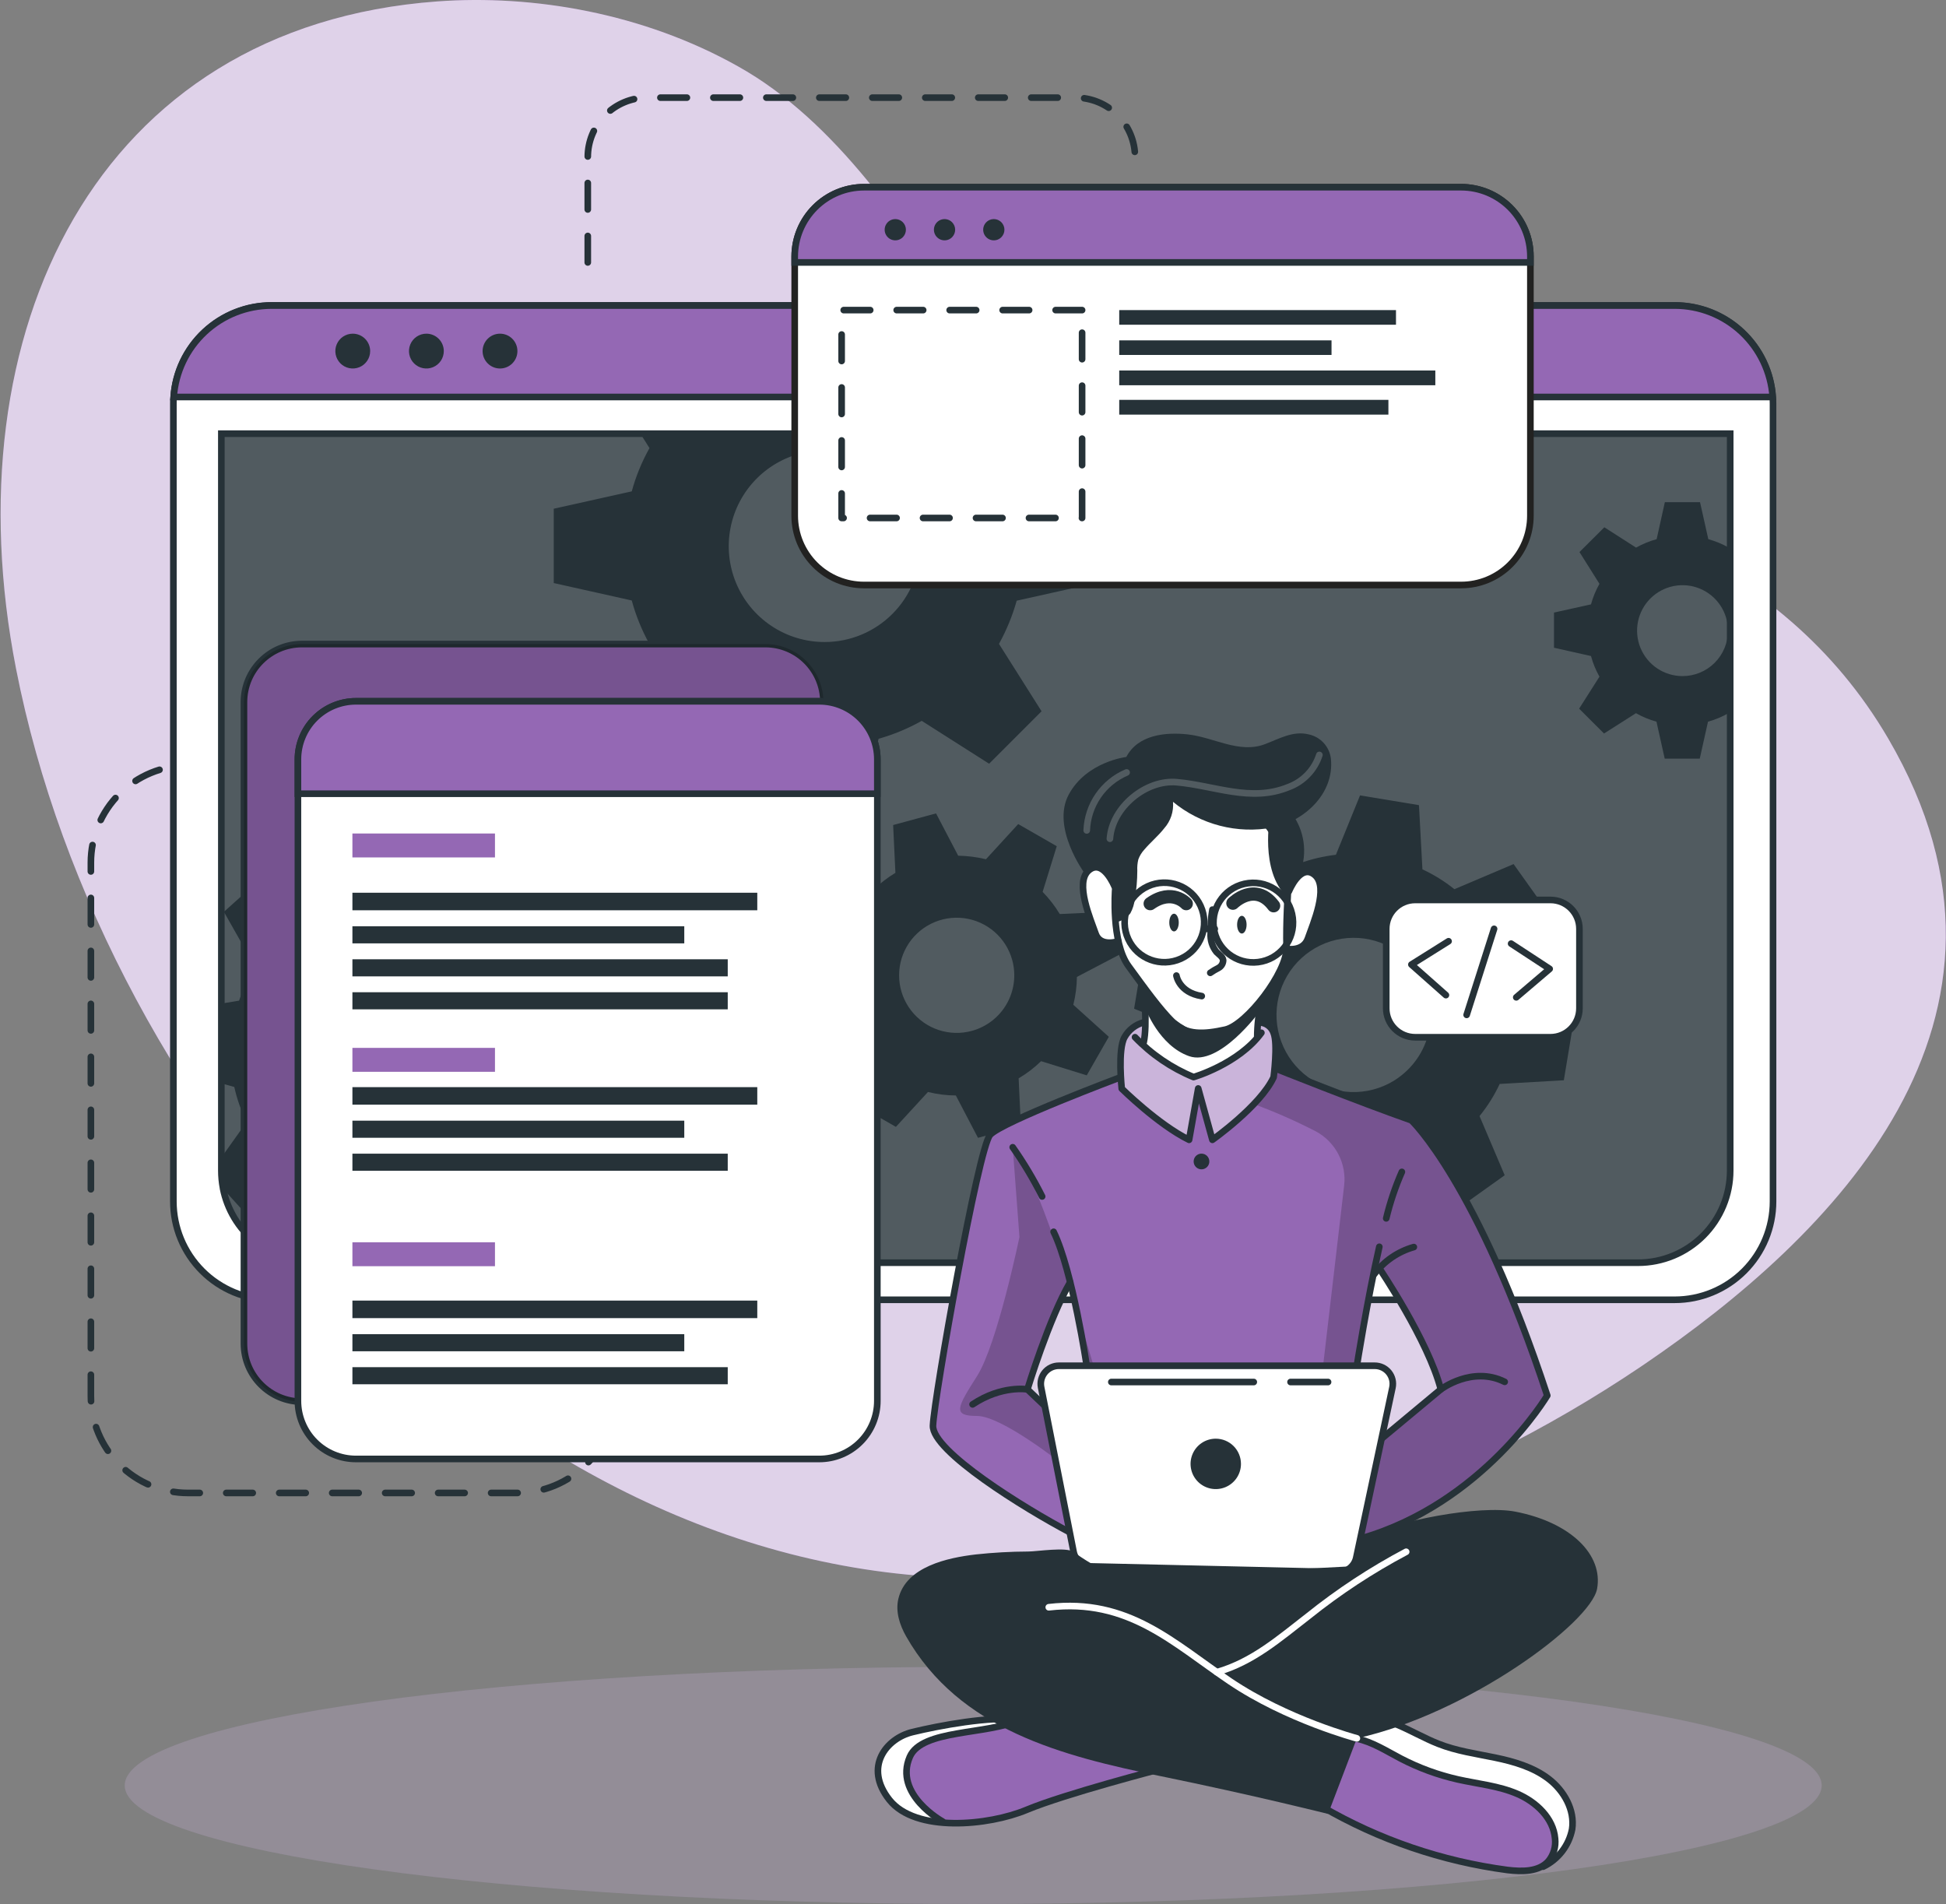 <svg width="324" height="317" viewBox="0 0 324 317" fill="none" xmlns="http://www.w3.org/2000/svg">
<rect x="0" y="0" width="324" height="317" fill="#808080" stroke="none"/>
<path d="M314.386 122.973C278.435 61.397 180.916 83.326 161.001 53.38C150.8 38.067 139.389 20.268 122.837 11.026C107.06 2.175 88.767 -0.931 72.82 0.235C15.87 4.402 -8.272 55.356 2.666 111.311C17.271 185.95 83.434 262.196 162.034 262.727C203.148 263.037 242.433 248.285 273.191 227.536L273.877 227.071C304.635 206.13 341.84 169.98 314.386 122.973Z" fill="#9468B4"/>
<path opacity="0.7" d="M314.386 122.973C278.435 61.397 180.916 83.326 161.001 53.38C150.8 38.067 139.389 20.268 122.837 11.026C107.06 2.175 88.767 -0.931 72.82 0.235C15.87 4.402 -8.272 55.356 2.666 111.311C17.271 185.95 83.434 262.196 162.034 262.727C203.148 263.037 242.433 248.285 273.191 227.536L273.877 227.071C304.635 206.13 341.84 169.98 314.386 122.973Z" fill="white"/>
<path d="M35.305 127.45H31.307C27.017 127.45 22.903 129.154 19.869 132.188C16.836 135.221 15.131 139.336 15.131 143.626V232.39C15.131 236.68 16.836 240.794 19.869 243.827C22.903 246.861 27.017 248.565 31.307 248.565H86.156C90.446 248.565 94.56 246.861 97.594 243.827C100.627 240.794 102.331 236.68 102.331 232.39" stroke="#263238" stroke-width="1.103" stroke-linecap="round" stroke-linejoin="round" stroke-dasharray="4.41 4.41"/>
<path d="M97.862 43.695V26.162C97.862 23.538 98.903 21.022 100.756 19.165C102.609 17.308 105.123 16.262 107.746 16.256H179.073C181.7 16.256 184.219 17.299 186.077 19.157C187.935 21.015 188.979 23.535 188.979 26.162" stroke="#263238" stroke-width="1.103" stroke-linecap="round" stroke-linejoin="round" stroke-dasharray="4.41 4.41"/>
<g opacity="0.25">
<path d="M162.035 317C240.054 317 303.301 308.163 303.301 297.262C303.301 286.361 240.054 277.523 162.035 277.523C84.015 277.523 20.768 286.361 20.768 297.262C20.768 308.163 84.015 317 162.035 317Z" fill="#9468B4"/>
<path opacity="0.5" d="M162.035 317C240.054 317 303.301 308.163 303.301 297.262C303.301 286.361 240.054 277.523 162.035 277.523C84.015 277.523 20.768 286.361 20.768 297.262C20.768 308.163 84.015 317 162.035 317Z" fill="white"/>
</g>
<path d="M295.201 67.217V200.03C295.201 204.372 293.477 208.536 290.408 211.606C287.339 214.677 283.175 216.403 278.834 216.405H45.234C40.892 216.403 36.729 214.677 33.66 211.606C30.59 208.536 28.866 204.372 28.866 200.03V67.217C28.866 66.826 28.866 66.479 28.918 66.066C29.205 61.934 31.049 58.066 34.077 55.24C37.105 52.415 41.092 50.843 45.234 50.842H278.834C282.98 50.843 286.971 52.419 290 55.251C293.029 58.083 294.869 61.959 295.15 66.096C295.187 66.45 295.201 66.833 295.201 67.217Z" fill="white" stroke="#263238" stroke-width="1.103" stroke-linecap="round" stroke-linejoin="round"/>
<path d="M36.832 72.203H288.068V194.889C288.068 198.958 286.452 202.86 283.575 205.737C280.697 208.615 276.795 210.231 272.726 210.231H52.182C48.113 210.231 44.21 208.615 41.333 205.737C38.456 202.86 36.839 198.958 36.839 194.889V72.203H36.832Z" fill="#263238"/>
<path opacity="0.2" d="M288.076 72.203V194.889C288.097 198.935 286.511 202.824 283.666 205.701C280.821 208.578 276.949 210.208 272.903 210.231H52.005C47.959 210.208 44.087 208.578 41.242 205.701C38.397 202.824 36.811 198.935 36.832 194.889V72.203H288.076Z" fill="white"/>
<path d="M295.149 66.095H28.917C29.204 61.964 31.048 58.095 34.076 55.27C37.104 52.444 41.091 50.872 45.233 50.871H278.833C282.974 50.872 286.961 52.444 289.989 55.27C293.017 58.095 294.861 61.964 295.149 66.095Z" fill="#9468B4" stroke="#263238" stroke-width="1.103" stroke-miterlimit="10"/>
<path d="M61.631 58.454C61.631 59.027 61.461 59.588 61.142 60.065C60.824 60.541 60.371 60.913 59.841 61.132C59.311 61.352 58.729 61.409 58.166 61.297C57.604 61.185 57.087 60.909 56.682 60.504C56.277 60.098 56.001 59.582 55.889 59.02C55.777 58.457 55.834 57.874 56.054 57.345C56.273 56.815 56.645 56.362 57.121 56.044C57.598 55.725 58.158 55.555 58.732 55.555C59.501 55.555 60.238 55.861 60.782 56.404C61.325 56.948 61.631 57.685 61.631 58.454Z" fill="#263238"/>
<path d="M73.89 58.454C73.89 59.027 73.72 59.588 73.401 60.065C73.083 60.541 72.63 60.913 72.1 61.132C71.57 61.352 70.988 61.409 70.425 61.297C69.863 61.185 69.347 60.909 68.941 60.504C68.536 60.098 68.26 59.582 68.148 59.02C68.036 58.457 68.093 57.874 68.313 57.345C68.532 56.815 68.904 56.362 69.38 56.044C69.857 55.725 70.418 55.555 70.991 55.555C71.76 55.555 72.497 55.861 73.041 56.404C73.584 56.948 73.89 57.685 73.89 58.454Z" fill="#263238"/>
<path d="M83.25 61.353C84.851 61.353 86.148 60.055 86.148 58.454C86.148 56.853 84.851 55.555 83.25 55.555C81.649 55.555 80.351 56.853 80.351 58.454C80.351 60.055 81.649 61.353 83.25 61.353Z" fill="#263238"/>
<path d="M288.068 72.203V194.889C288.068 198.958 286.451 202.86 283.574 205.737C280.697 208.615 276.795 210.231 272.726 210.231H52.181C48.63 210.23 45.189 208.998 42.445 206.743C39.701 204.489 37.824 201.352 37.134 197.869V197.824C36.947 196.852 36.853 195.864 36.854 194.874V72.203H288.068Z" stroke="#263238" stroke-width="1.103" stroke-miterlimit="10"/>
<path d="M287.833 91.174C286.758 90.57 285.614 90.097 284.425 89.766L283.046 83.606H277.19L275.825 89.766C274.63 90.091 273.48 90.565 272.402 91.174L267.114 87.789L262.976 91.912L266.302 97.201C265.693 98.279 265.22 99.428 264.894 100.623L258.735 101.988V107.844L264.894 109.224C265.217 110.424 265.69 111.579 266.302 112.661L262.917 117.986L267.062 122.124L272.38 118.739C273.456 119.349 274.603 119.825 275.795 120.155L277.167 126.306H283.002L284.374 120.155C285.563 119.822 286.707 119.346 287.782 118.739L288.054 118.916V91.027L287.833 91.174ZM280.133 112.565C278.635 112.565 277.172 112.121 275.927 111.289C274.683 110.457 273.713 109.275 273.14 107.891C272.568 106.508 272.418 104.986 272.711 103.518C273.003 102.05 273.725 100.701 274.784 99.643C275.843 98.585 277.192 97.865 278.661 97.574C280.129 97.282 281.651 97.433 283.034 98.007C284.417 98.581 285.598 99.552 286.429 100.798C287.259 102.043 287.702 103.507 287.7 105.004C287.7 105.998 287.505 106.982 287.124 107.899C286.744 108.817 286.186 109.651 285.483 110.353C284.781 111.055 283.946 111.612 283.028 111.991C282.11 112.371 281.126 112.566 280.133 112.565Z" fill="#263238"/>
<path d="M182.28 97.112V84.764L169.299 81.88C168.598 79.372 167.608 76.953 166.348 74.674L167.919 72.203H106.624L108.136 74.607C106.861 76.877 105.87 79.295 105.186 81.806L92.197 84.698V97.075L105.186 99.974C105.87 102.504 106.861 104.941 108.136 107.232L101.004 118.451L109.744 127.184L120.956 120.044C123.23 121.323 125.65 122.326 128.162 123.031L131.054 135.976H143.372L146.278 123.002C148.782 122.293 151.194 121.291 153.462 120.014L164.681 127.154L173.414 118.421L166.326 107.202C167.583 104.926 168.573 102.513 169.276 100.01L182.28 97.112ZM137.286 106.892C134.131 106.892 131.046 105.957 128.423 104.203C125.799 102.45 123.754 99.959 122.546 97.043C121.339 94.128 121.023 90.92 121.639 87.825C122.254 84.73 123.774 81.888 126.005 79.656C128.236 77.425 131.079 75.906 134.174 75.29C137.269 74.674 140.477 74.99 143.392 76.198C146.307 77.405 148.799 79.45 150.552 82.074C152.305 84.698 153.241 87.782 153.241 90.938C153.242 93.033 152.83 95.108 152.028 97.044C151.227 98.981 150.052 100.74 148.57 102.221C147.088 103.703 145.329 104.878 143.393 105.68C141.457 106.481 139.382 106.893 137.286 106.892Z" fill="#263238"/>
<path d="M100.355 181.9L100.878 172.097L90.722 169.235C90.25 167.221 89.552 165.266 88.641 163.408L94.778 154.793L88.199 147.498L79.008 152.661C77.252 151.556 75.373 150.657 73.41 149.984L71.654 139.569L61.859 139.119L59.027 149.305C57.008 149.758 55.052 150.451 53.2 151.37L44.592 145.241L37.282 151.813L42.489 161.011C41.373 162.76 40.472 164.637 39.805 166.602L36.854 167.089V180.366L39.008 180.97C39.455 182.992 40.146 184.951 41.066 186.805L36.832 192.743L37.112 197.825V197.869L41.486 202.715L50.692 197.515C52.445 198.643 54.33 199.552 56.305 200.222L58.031 210.224L58.112 210.644L67.907 211.161L68.166 210.224L70.74 200.982C72.767 200.528 74.733 199.835 76.596 198.916L85.189 205.039L92.492 198.474L87.329 189.269C88.435 187.522 89.324 185.647 89.977 183.685L100.355 181.9ZM74.339 166.595C72.661 164.728 70.468 163.401 68.036 162.782C65.603 162.163 63.042 162.279 60.676 163.115C58.31 163.952 56.245 165.471 54.743 167.481C53.24 169.492 52.368 171.902 52.236 174.409C52.103 176.915 52.718 179.404 54 181.561C55.283 183.718 57.177 185.446 59.442 186.527C61.707 187.608 64.242 187.992 66.725 187.632C69.209 187.272 71.53 186.183 73.395 184.504C75.885 182.254 77.382 179.11 77.559 175.759C77.736 172.408 76.579 169.123 74.339 166.624V166.595Z" fill="#263238"/>
<path d="M178.703 167.288C179.082 165.77 179.283 164.213 179.301 162.648L186.345 158.96L184.398 151.813L176.446 152.182C175.641 150.846 174.683 149.608 173.592 148.494L175.945 140.889L169.527 137.201L164.158 143.058C162.642 142.692 161.091 142.494 159.533 142.467L155.845 135.423L148.705 137.363L149.081 145.322C147.745 146.127 146.507 147.085 145.393 148.177L137.781 145.824L134.093 152.233L139.994 157.596C139.612 159.108 139.416 160.661 139.411 162.221L132.352 165.909L134.299 173.049L142.265 172.672C143.055 174.015 144.009 175.254 145.105 176.361L142.738 183.928L149.162 187.616L154.502 181.804C156.02 182.186 157.577 182.382 159.142 182.387L162.83 189.438L169.97 187.498L169.653 180.698L169.601 179.532C170.956 178.735 172.209 177.776 173.333 176.678L180.938 179.038L184.08 173.55L184.611 172.621L178.703 167.288ZM161.834 171.625C160.003 172.13 158.063 172.08 156.261 171.481C154.459 170.882 152.875 169.761 151.71 168.261C150.545 166.76 149.853 164.948 149.72 163.053C149.587 161.158 150.019 159.267 150.963 157.618C151.906 155.97 153.318 154.639 155.019 153.794C156.72 152.949 158.634 152.628 160.517 152.872C162.401 153.116 164.17 153.914 165.599 155.165C167.029 156.416 168.054 158.063 168.546 159.897C169.202 162.342 168.865 164.947 167.607 167.144C166.35 169.341 164.275 170.952 161.834 171.625Z" fill="#263238"/>
<path d="M260.371 179.857L261.994 170.047L252.066 166.056C251.841 163.965 251.363 161.91 250.642 159.934L257.79 151.975L252.007 143.862L242.152 148.044C240.516 146.732 238.728 145.623 236.827 144.739L236.252 134.051L226.441 132.429L222.421 142.313C220.34 142.557 218.293 143.04 216.321 143.751L208.341 136.604L200.264 142.386L204.453 152.233C203.3 153.673 202.299 155.228 201.466 156.873C201.355 157.102 201.237 157.33 201.134 157.559L190.454 158.149L188.823 167.944L190.431 168.594L198.752 171.95C198.979 174.031 199.457 176.076 200.175 178.042L193.013 186.053L198.803 194.166L208.65 189.962C210.281 191.285 212.067 192.405 213.968 193.296L214.522 203.932L224.325 205.555L228.337 195.745C230.423 195.517 232.474 195.036 234.444 194.314L242.411 201.461L250.524 195.671L246.335 185.817C247.669 184.179 248.797 182.383 249.691 180.469L260.371 179.857ZM232.859 179.414C230.795 180.895 228.338 181.73 225.8 181.815C223.261 181.899 220.754 181.229 218.597 179.889C216.439 178.549 214.727 176.599 213.678 174.286C212.628 171.972 212.289 169.4 212.701 166.894C213.114 164.387 214.261 162.06 215.996 160.205C217.732 158.351 219.979 157.053 222.452 156.475C224.926 155.897 227.515 156.066 229.893 156.96C232.27 157.854 234.329 159.433 235.809 161.498C237.792 164.267 238.593 167.71 238.037 171.07C237.481 174.43 235.613 177.432 232.844 179.414H232.859Z" fill="#263238"/>
<path d="M127.426 107.231H50.288C44.947 107.231 40.617 111.561 40.617 116.901V223.7C40.617 229.04 44.947 233.37 50.288 233.37H127.426C132.767 233.37 137.096 229.04 137.096 223.7V116.901C137.096 111.561 132.767 107.231 127.426 107.231Z" fill="#9468B4" stroke="#263238" stroke-width="1.103" stroke-miterlimit="10"/>
<path opacity="0.2" d="M127.426 107.231H50.288C44.947 107.231 40.617 111.561 40.617 116.901V223.7C40.617 229.04 44.947 233.37 50.288 233.37H127.426C132.767 233.37 137.096 229.04 137.096 223.7V116.901C137.096 111.561 132.767 107.231 127.426 107.231Z" fill="black"/>
<path d="M146.073 126.431V233.229C146.074 234.5 145.825 235.758 145.339 236.932C144.854 238.106 144.142 239.173 143.243 240.072C142.345 240.971 141.279 241.684 140.105 242.17C138.932 242.656 137.674 242.907 136.403 242.907H59.264C57.994 242.906 56.737 242.655 55.564 242.168C54.391 241.681 53.326 240.968 52.429 240.069C51.531 239.171 50.82 238.104 50.335 236.93C49.85 235.757 49.601 234.499 49.602 233.229V126.431C49.602 123.868 50.619 121.409 52.431 119.596C54.243 117.783 56.701 116.763 59.264 116.761H136.403C138.968 116.761 141.427 117.78 143.241 119.594C145.054 121.407 146.073 123.867 146.073 126.431Z" fill="white" stroke="#263238" stroke-width="1.103" stroke-linecap="round" stroke-linejoin="round"/>
<path d="M146.073 126.431V132.148H49.602V126.431C49.602 123.868 50.619 121.409 52.431 119.596C54.243 117.783 56.701 116.763 59.264 116.761H136.403C138.968 116.761 141.427 117.78 143.241 119.594C145.054 121.407 146.073 123.867 146.073 126.431Z" fill="#9468B4" stroke="#263238" stroke-width="1.103" stroke-miterlimit="10"/>
<path d="M82.411 138.771H58.675V142.755H82.411V138.771Z" fill="#9468B4"/>
<path d="M82.411 174.464H58.675V178.447H82.411V174.464Z" fill="#9468B4"/>
<path d="M82.411 206.83H58.675V210.813H82.411V206.83Z" fill="#9468B4"/>
<path d="M126.084 148.633H58.675V151.554H126.084V148.633Z" fill="#263238"/>
<path d="M113.929 154.217H58.675V157.064H113.929V154.217Z" fill="#263238"/>
<path d="M121.165 159.712H58.675V162.559H121.165V159.712Z" fill="#263238"/>
<path d="M121.165 165.2H58.675V168.047H121.165V165.2Z" fill="#263238"/>
<path d="M126.084 181H58.675V183.92H126.084V181Z" fill="#263238"/>
<path d="M113.929 186.583H58.675V189.43H113.929V186.583Z" fill="#263238"/>
<path d="M121.165 192.078H58.675V194.925H121.165V192.078Z" fill="#263238"/>
<path d="M126.084 216.537H58.675V219.458H126.084V216.537Z" fill="#263238"/>
<path d="M113.929 222.128H58.675V224.976H113.929V222.128Z" fill="#263238"/>
<path d="M121.165 227.623H58.675V230.47H121.165V227.623Z" fill="#263238"/>
<path d="M254.803 42.706V85.87C254.803 87.385 254.505 88.885 253.925 90.284C253.345 91.683 252.495 92.954 251.424 94.025C250.353 95.096 249.081 95.945 247.681 96.524C246.282 97.103 244.782 97.4 243.267 97.399H143.853C142.338 97.4 140.838 97.103 139.438 96.524C138.039 95.945 136.767 95.096 135.696 94.025C134.624 92.954 133.775 91.683 133.195 90.284C132.615 88.885 132.316 87.385 132.316 85.87V42.706C132.318 39.647 133.534 36.714 135.697 34.55C137.86 32.387 140.794 31.171 143.853 31.169H243.267C246.327 31.169 249.261 32.385 251.425 34.548C253.588 36.712 254.803 39.646 254.803 42.706Z" fill="white" stroke="#222221" stroke-width="1.103" stroke-miterlimit="10"/>
<path d="M254.803 42.706V43.694H132.316V42.706C132.318 39.647 133.534 36.714 135.697 34.55C137.86 32.387 140.794 31.171 143.853 31.169H243.267C246.327 31.169 249.261 32.385 251.425 34.548C253.588 36.712 254.803 39.646 254.803 42.706Z" fill="#9468B4" stroke="#263238" stroke-width="1.103" stroke-miterlimit="10"/>
<path d="M150.315 39.497C150.067 39.745 149.752 39.914 149.408 39.983C149.065 40.051 148.709 40.017 148.385 39.883C148.061 39.749 147.785 39.522 147.59 39.231C147.395 38.94 147.291 38.597 147.291 38.247C147.291 37.897 147.395 37.554 147.59 37.263C147.785 36.972 148.061 36.745 148.385 36.611C148.709 36.477 149.065 36.442 149.408 36.511C149.752 36.58 150.067 36.749 150.315 36.997C150.644 37.329 150.829 37.779 150.829 38.247C150.829 38.715 150.644 39.164 150.315 39.497Z" fill="#263238"/>
<path d="M158.516 39.497C158.269 39.745 157.953 39.914 157.61 39.983C157.266 40.051 156.91 40.017 156.586 39.883C156.263 39.749 155.986 39.522 155.791 39.231C155.596 38.94 155.492 38.597 155.492 38.247C155.492 37.897 155.596 37.554 155.791 37.263C155.986 36.972 156.263 36.745 156.586 36.611C156.91 36.477 157.266 36.442 157.61 36.511C157.953 36.58 158.269 36.749 158.516 36.997C158.845 37.329 159.03 37.779 159.03 38.247C159.03 38.715 158.845 39.164 158.516 39.497Z" fill="#263238"/>
<path d="M166.719 39.497C166.471 39.745 166.156 39.914 165.812 39.983C165.469 40.051 165.113 40.017 164.789 39.883C164.465 39.749 164.188 39.522 163.994 39.231C163.799 38.94 163.695 38.597 163.695 38.247C163.695 37.897 163.799 37.554 163.994 37.263C164.188 36.972 164.465 36.745 164.789 36.611C165.113 36.477 165.469 36.442 165.812 36.511C166.156 36.58 166.471 36.749 166.719 36.997C167.048 37.329 167.233 37.779 167.233 38.247C167.233 38.715 167.048 39.164 166.719 39.497Z" fill="#263238"/>
<path d="M180.165 51.63H140.128V86.239H180.165V51.63Z" stroke="#263238" stroke-width="1.103" stroke-linecap="round" stroke-linejoin="round" stroke-dasharray="4.41 4.41"/>
<path d="M232.425 51.63H186.346V54.065H232.425V51.63Z" fill="#263238"/>
<path d="M221.693 56.669H186.346V59.096H221.693V56.669Z" fill="#263238"/>
<path d="M238.975 61.684H186.346V64.14H238.975V61.684Z" fill="#263238"/>
<path d="M231.163 66.574H186.346V69.031H231.163V66.574Z" fill="#263238"/>
<path d="M258.152 149.835H235.618C232.958 149.835 230.802 151.992 230.802 154.652V167.877C230.802 170.537 232.958 172.694 235.618 172.694H258.152C260.812 172.694 262.969 170.537 262.969 167.877V154.652C262.969 151.992 260.812 149.835 258.152 149.835Z" fill="white" stroke="#263238" stroke-width="1.103" stroke-linecap="round" stroke-linejoin="round"/>
<path d="M241.179 156.71L234.991 160.59L240.737 165.68" stroke="#263238" stroke-width="1.103" stroke-linecap="round" stroke-linejoin="round"/>
<path d="M252.451 166.048L258.013 161.312L251.595 157.108" stroke="#263238" stroke-width="1.103" stroke-linecap="round" stroke-linejoin="round"/>
<path d="M244.19 168.969L248.756 154.645" stroke="#263238" stroke-width="1.103" stroke-linecap="round" stroke-linejoin="round"/>
<path d="M196.598 293.625C196.598 293.625 175.207 299.755 172.22 300.817C169.506 301.776 162.144 304.358 156.62 303.554C156.086 303.477 155.559 303.364 155.041 303.214C149.443 301.547 146.927 299.991 146.19 296.473C145.452 292.954 148.24 290.358 150.925 288.698C153.61 287.039 168.171 285.305 168.171 285.305L171.689 286.338L196.598 293.625Z" fill="#9468B4"/>
<path d="M156.62 303.554C156.086 303.477 155.559 303.364 155.041 303.214C149.443 301.547 146.927 299.991 146.19 296.473C145.452 292.954 148.24 290.358 150.925 288.698C153.61 287.039 168.171 285.305 168.171 285.305L171.689 286.338C168.502 287.813 156.642 288.617 154.053 290.107C151.464 291.597 150.217 294.4 151.744 298.221C152.563 300.212 154.746 302.167 156.62 303.554Z" fill="white"/>
<path d="M193.382 294.495C193.382 294.495 177.317 298.655 170.944 301.318C164.571 303.981 152.423 305.146 148.079 299.659C143.734 294.171 147.577 289.435 151.907 288.38C156.236 287.326 164.992 285.666 169.772 286.337" stroke="#263238" stroke-width="1.103" stroke-linecap="round" stroke-linejoin="round"/>
<path d="M156.937 303.266C156.937 303.266 148.764 298.781 151.479 292.497C153.485 287.865 164.387 288.868 169.786 286.338" stroke="#263238" stroke-width="1.103" stroke-linecap="round" stroke-linejoin="round"/>
<path d="M261.75 304.549C261.529 306.762 260.755 308.835 258.542 310.14C257.067 311.011 254.972 311.527 251.97 311.497C244.468 311.401 230.365 306.039 230.365 306.039L217.162 298.737L224.029 287.872L225.91 284.921L230.764 286.013C230.764 286.013 234.784 288.292 238.826 290.107C242.868 291.921 252.685 292.32 256.145 295.1C259.604 297.881 262.127 300.905 261.75 304.549Z" fill="#9468B4"/>
<path d="M261.751 304.549C261.529 306.762 260.755 308.835 258.542 310.14C259.18 307.965 259.049 305.637 258.173 303.546C256.698 300.234 251.896 297.313 245.582 296.826C239.268 296.34 234.437 293.389 231.907 292.069C229.93 291.044 225.763 288.801 224.03 287.872L225.91 284.921L230.764 286.013C230.764 286.013 234.784 288.292 238.826 290.107C242.868 291.921 252.686 292.32 256.145 295.1C259.604 297.881 262.127 300.905 261.751 304.549Z" fill="white"/>
<path d="M220.091 300.788C229.595 306.312 240.099 309.899 250.997 311.343C253.401 311.63 256.197 311.675 257.805 309.867C258.233 309.346 258.551 308.743 258.741 308.095C258.931 307.448 258.989 306.769 258.911 306.098C258.624 302.705 255.769 300.02 252.642 298.671C249.514 297.321 246.069 297.011 242.743 296.266C239.434 295.52 236.236 294.35 233.228 292.785C230.838 291.538 228.529 290.026 225.896 289.465C223.263 288.905 220.128 289.583 218.719 291.885" stroke="#263238" stroke-width="1.103" stroke-linecap="round" stroke-linejoin="round"/>
<path d="M256.919 310.789C258.155 310.198 259.236 309.325 260.074 308.242C260.913 307.158 261.487 305.894 261.751 304.549C262.23 301.355 260.408 298.139 257.849 296.177C255.289 294.215 252.081 293.286 248.916 292.63C245.752 291.973 242.514 291.531 239.482 290.328C234.858 288.514 230.292 284.944 225.468 286.22" stroke="#263238" stroke-width="1.103" stroke-linecap="round" stroke-linejoin="round"/>
<path d="M234.99 186.517L212.648 178.02L212.368 177.91C212.368 177.91 212.449 177.319 212.515 176.434C212.655 174.649 212.729 171.743 211.888 170.762C210.642 169.287 207.116 170.526 203.671 168.948C200.227 167.369 193.861 170.194 193.861 170.194C193.861 170.194 189.258 169.346 187.223 172.665C186.19 175.343 186.544 179.304 186.544 179.304L186.124 179.451C183.461 180.447 168.974 185.898 165.913 188.089C162.528 190.486 158.781 215.1 157.578 222.328C156.376 229.557 154.237 236.07 155.321 238.556C156.405 241.041 171.969 253.027 180.924 256.118C189.878 259.209 221.632 258.331 221.632 258.331C221.632 258.331 222.148 258.191 223.07 257.896C228.44 256.17 247.493 249.044 257.605 232.315C257.62 232.345 247.824 200.237 234.99 186.517ZM174.624 227.919C172.98 229.085 173.887 233.599 173.887 233.599L171.091 231.135L178.113 213.868L181.108 227.145C181.108 227.145 176.269 226.761 174.624 227.919ZM230.8 238.888C230.026 239.286 233.013 230.988 231.597 229.107C230.181 227.226 225.91 227.403 225.91 227.403L226.272 225.139L228.802 212.157L229.642 211.161C229.642 211.161 238.331 226.053 239.888 231.305C239.888 231.32 230.417 238.888 230.8 238.888Z" fill="#9468B4"/>
<path d="M192.806 132.665L181.27 144.909C181.27 144.909 179.684 146.318 180.311 149.866C180.938 153.413 182.413 156.504 183.527 156.711C184.408 156.865 185.302 156.944 186.197 156.947C186.197 156.947 188.668 162.302 190.423 164.404C190.423 164.404 191.028 172.672 190.704 174.966C190.704 174.966 194.849 178.588 198.751 179.045C202.653 179.503 208.679 173.528 208.679 173.528L210.154 166.211C210.154 166.211 213.695 160.841 213.931 159.41C214.167 157.979 215.79 158.348 216.586 157.64C217.383 156.932 219.219 153.782 219.537 150.802C219.854 147.822 219.861 144.4 216.402 145.403C213.4 144.599 215.281 138.256 215.281 138.256L210.007 133.609L192.806 132.665Z" fill="white"/>
<path opacity="0.5" d="M212.649 178.02C212.474 178.476 212.275 178.921 212.051 179.355C210.148 182.94 201.857 189.777 201.857 189.777L199.349 182.069L197.978 189.777C195.211 188.568 186.773 181.258 186.773 181.258C186.773 181.258 186.486 180.572 186.139 179.502L186.559 179.355C186.559 179.355 186.205 175.364 187.238 172.716C189.259 169.397 193.876 170.245 193.876 170.245C193.876 170.245 200.242 167.42 203.687 168.999C207.131 170.577 210.657 169.353 211.904 170.813C213.15 172.274 212.383 177.939 212.383 177.939L212.649 178.02Z" fill="white"/>
<path opacity="0.2" d="M234.991 186.517L212.649 178.02L212.368 177.909C212.368 177.909 212.45 177.319 212.516 176.434L212.051 179.333L208.747 183.818C212.279 185.118 215.728 186.636 219.073 188.361C220.675 189.219 221.981 190.539 222.823 192.149C223.665 193.759 224.003 195.585 223.794 197.389L219.678 232.61L217.989 252.607L223.086 257.895C228.456 256.169 247.508 249.044 257.621 232.315C257.621 232.345 247.825 200.237 234.991 186.517ZM230.801 238.887C230.027 239.286 233.014 230.987 231.598 229.107C230.182 227.226 225.911 227.403 225.911 227.403L226.272 225.138L228.802 212.156L229.643 211.161C229.643 211.161 238.332 226.053 239.889 231.305C239.889 231.319 230.418 238.887 230.801 238.887Z" fill="black"/>
<path opacity="0.2" d="M182.591 229.107L179.116 217.497C179.116 217.497 172.884 196.246 168.613 191.009L169.734 205.953C169.734 205.953 166.046 223.803 162.675 229.107C159.304 234.41 158.552 235.745 162.675 235.745C166.798 235.745 176.837 243.741 176.837 243.741L176.063 237.102L182.591 229.107ZM173.835 233.599L171.04 231.135L178.062 213.868L181.056 227.145C181.056 227.145 176.247 226.783 174.602 227.941C172.957 229.099 173.835 233.599 173.835 233.599Z" fill="black"/>
<path d="M190.424 164.404C190.424 164.404 191.059 170.666 190.424 173.528" stroke="#263238" stroke-width="1.103" stroke-linecap="round" stroke-linejoin="round"/>
<path d="M209.322 172.687C209.328 170.673 209.561 168.667 210.015 166.705" stroke="#263238" stroke-width="1.103" stroke-linecap="round" stroke-linejoin="round"/>
<path d="M210.996 137.333C210.996 137.333 214.788 142.091 214.588 145.691C214.389 149.29 214.109 153.553 214.205 157.728C214.301 161.903 207.5 170.651 204.004 171.426C200.507 172.2 197.498 172.399 195.263 170.164C193.028 167.929 190.793 164.824 187.887 160.841C184.981 156.858 185.674 148.117 185.674 148.117" stroke="#263238" stroke-width="1.103" stroke-linecap="round" stroke-linejoin="round"/>
<path d="M201.864 151.444C201.633 152.751 201.534 154.078 201.569 155.405C201.493 156.524 201.841 157.629 202.543 158.503C202.963 158.931 203.568 159.278 203.649 159.868C203.647 160.133 203.573 160.394 203.436 160.621C203.298 160.848 203.102 161.034 202.867 161.159C202.394 161.397 201.938 161.668 201.503 161.97" stroke="#263238" stroke-width="1.103" stroke-linecap="round" stroke-linejoin="round"/>
<path d="M195.867 162.427C195.867 162.427 196.302 165.252 200.086 165.842" stroke="#263238" stroke-width="1.103" stroke-linecap="round" stroke-linejoin="round"/>
<path d="M196.258 153.598C196.258 154.417 195.904 155.073 195.469 155.073C195.034 155.073 194.68 154.417 194.68 153.598C194.68 152.779 195.034 152.123 195.469 152.123C195.904 152.123 196.258 152.786 196.258 153.598Z" fill="#263238"/>
<path d="M207.551 153.952C207.551 154.771 207.197 155.427 206.762 155.427C206.326 155.427 205.972 154.763 205.972 153.952C205.972 153.14 206.326 152.477 206.762 152.477C207.197 152.477 207.551 153.133 207.551 153.952Z" fill="#263238"/>
<path d="M205.273 150.374C205.273 150.374 208.961 146.686 212.052 150.802" stroke="#263238" stroke-width="2.206" stroke-linecap="round" stroke-linejoin="round"/>
<path d="M197.505 150.449C197.505 150.449 195.175 147.837 191.501 150.449" stroke="#263238" stroke-width="2.206" stroke-linecap="round" stroke-linejoin="round"/>
<path d="M190.705 167.885C190.705 167.885 192.954 174.081 197.977 175.844C203.001 177.607 209.668 168.468 209.668 168.468L209.322 167.28C209.322 167.28 204.948 172.96 200.087 171.994C195.226 171.027 190.424 164.433 190.424 164.433L190.705 167.885Z" fill="#263238"/>
<path d="M186.197 156.71C186.197 156.71 183.203 157.765 182.406 155.434C181.61 153.103 178.88 146.959 181.27 144.909C183.66 142.858 185.578 147.616 185.578 147.616" stroke="#263238" stroke-width="1.103" stroke-linecap="round" stroke-linejoin="round"/>
<path d="M214.197 157.979C214.197 157.979 216.978 158.54 217.774 156.209C218.571 153.878 221.3 147.734 218.91 145.684C216.52 143.633 214.602 148.391 214.602 148.391" stroke="#263238" stroke-width="1.103" stroke-linecap="round" stroke-linejoin="round"/>
<path d="M185.578 153.598C186.618 153.434 187.557 152.88 188.204 152.049C188.599 151.32 188.849 150.521 188.941 149.696C189.215 148.127 189.354 146.538 189.355 144.946C189.322 144.324 189.379 143.7 189.524 143.095C189.746 142.485 190.087 141.926 190.527 141.45C191.567 140.225 192.829 139.193 193.824 137.924C194.358 137.325 194.764 136.624 195.018 135.863C195.272 135.102 195.367 134.297 195.3 133.498C197.582 135.38 200.248 136.738 203.111 137.479C205.975 138.219 208.966 138.323 211.874 137.784C217.148 136.751 222.2 132.126 221.588 126.314C221.472 125.339 221.054 124.426 220.393 123.701C219.732 122.976 218.86 122.476 217.9 122.272C215.296 121.623 212.958 123.009 210.598 123.902C206.297 125.525 202.086 122.737 197.741 122.272C194.053 121.866 189.458 122.331 187.525 126.026C187.525 126.026 180.887 126.808 177.936 132.296C174.986 137.784 180.57 145.374 180.57 145.374C180.57 145.374 182.782 142.659 185.681 148.147L185.578 153.598Z" fill="#263238"/>
<path d="M211.453 135.932C211.453 135.932 209.727 144.931 214.233 149.29C214.233 149.29 215.222 146.583 216.218 145.919C216.936 144.322 217.24 142.57 217.102 140.825C216.964 139.079 216.388 137.396 215.428 135.932C212.094 130.695 211.453 135.932 211.453 135.932Z" fill="#263238"/>
<path opacity="0.2" d="M219.67 125.694C219.274 126.922 218.603 128.043 217.709 128.973C216.814 129.902 215.719 130.615 214.507 131.057C208.252 133.609 202.181 130.784 195.912 130.231C190.8 129.773 185.157 134.391 184.796 139.642" stroke="white" stroke-width="1.103" stroke-linecap="round" stroke-linejoin="round"/>
<path opacity="0.2" d="M180.938 138.255C181.015 136.183 181.68 134.175 182.855 132.467C184.031 130.758 185.668 129.42 187.576 128.607" stroke="white" stroke-width="1.103" stroke-linecap="round" stroke-linejoin="round"/>
<path d="M188.979 172.687C191.729 175.554 195.048 177.815 198.722 179.326C198.722 179.326 206.209 177.15 210.015 171.95" stroke="#263238" stroke-width="1.103" stroke-linecap="round" stroke-linejoin="round"/>
<path d="M196.629 159.603C199.954 158.078 201.413 154.146 199.888 150.821C198.363 147.496 194.431 146.037 191.106 147.562C187.781 149.087 186.322 153.019 187.847 156.344C189.372 159.669 193.304 161.129 196.629 159.603Z" stroke="#263238" stroke-width="1.103" stroke-linecap="round" stroke-linejoin="round"/>
<path d="M209.465 160.187C213.096 159.741 215.678 156.436 215.232 152.806C214.786 149.175 211.481 146.593 207.85 147.038C204.22 147.484 201.638 150.789 202.083 154.42C202.529 158.051 205.834 160.633 209.465 160.187Z" stroke="#263238" stroke-width="1.103" stroke-linecap="round" stroke-linejoin="round"/>
<path d="M190.424 170.216C189.753 170.392 189.125 170.702 188.576 171.127C188.027 171.551 187.57 172.082 187.231 172.687C186.058 174.753 186.766 181.251 186.766 181.251C186.766 181.251 192.822 187.24 197.977 189.77L199.497 181.221L201.857 189.77C201.857 189.77 209.838 184.128 212.051 179.355C212.051 179.355 212.789 173.786 212.051 171.979C211.883 171.477 211.564 171.04 211.138 170.727C210.711 170.414 210.198 170.24 209.669 170.231" stroke="#263238" stroke-width="1.103" stroke-linecap="round" stroke-linejoin="round"/>
<path d="M180.938 227.41C180.938 227.41 178.571 211.552 175.421 205.083" stroke="#263238" stroke-width="1.103" stroke-linecap="round" stroke-linejoin="round"/>
<path d="M168.613 191.009C170.447 193.615 172.084 196.355 173.511 199.204" stroke="#263238" stroke-width="1.103" stroke-linecap="round" stroke-linejoin="round"/>
<path d="M230.8 202.848C231.436 200.196 232.307 197.607 233.404 195.11" stroke="#263238" stroke-width="1.103" stroke-linecap="round" stroke-linejoin="round"/>
<path d="M225.91 227.41C225.91 227.41 227.614 216.538 229.65 207.583" stroke="#263238" stroke-width="1.103" stroke-linecap="round" stroke-linejoin="round"/>
<path d="M228.802 212.142C230.449 209.958 232.764 208.373 235.396 207.628" stroke="#263238" stroke-width="1.103" stroke-linecap="round" stroke-linejoin="round"/>
<path d="M212.375 177.91C212.375 177.91 226.117 183.405 234.991 186.525C234.991 186.525 245.907 196.785 257.613 232.345C257.613 232.345 246.888 250.387 226.486 256.17" stroke="#263238" stroke-width="1.103" stroke-linecap="round" stroke-linejoin="round"/>
<path d="M230.026 239.529L239.888 231.319C239.888 231.319 245.103 227.358 250.524 230.065" stroke="#263238" stroke-width="1.103" stroke-linecap="round" stroke-linejoin="round"/>
<path d="M229.65 211.161C229.65 211.161 237.801 223.206 239.888 231.319" stroke="#263238" stroke-width="1.103" stroke-linecap="round" stroke-linejoin="round"/>
<path d="M173.946 234.056L171.062 231.32C171.062 231.32 166.784 230.582 161.93 233.82" stroke="#263238" stroke-width="1.103" stroke-linecap="round" stroke-linejoin="round"/>
<path d="M171.062 231.32C171.062 231.32 174.647 219.518 178.18 213.477" stroke="#263238" stroke-width="1.103" stroke-linecap="round" stroke-linejoin="round"/>
<path d="M186.559 179.355C186.559 179.355 166.784 186.775 164.844 188.944C162.904 191.112 155.536 232.603 155.336 237.353C155.167 241.602 170.568 251.139 178.202 255.159" stroke="#263238" stroke-width="1.103" stroke-linecap="round" stroke-linejoin="round"/>
<path d="M201.348 193.378C201.348 193.636 201.271 193.888 201.128 194.103C200.984 194.318 200.781 194.485 200.542 194.584C200.303 194.683 200.041 194.709 199.788 194.658C199.534 194.608 199.302 194.484 199.119 194.301C198.937 194.118 198.812 193.886 198.762 193.633C198.712 193.379 198.737 193.117 198.836 192.878C198.935 192.64 199.102 192.436 199.317 192.292C199.532 192.149 199.784 192.072 200.042 192.072C200.214 192.071 200.384 192.104 200.543 192.17C200.702 192.235 200.846 192.331 200.968 192.452C201.089 192.574 201.185 192.718 201.251 192.877C201.316 193.036 201.349 193.206 201.348 193.378Z" fill="#263238"/>
<path d="M224.228 262.874H179.234C178.955 262.874 178.686 262.763 178.489 262.565C178.291 262.367 178.18 262.099 178.18 261.819C178.18 261.54 178.291 261.271 178.489 261.074C178.686 260.876 178.955 260.765 179.234 260.765H224.228C224.508 260.765 224.777 260.876 224.974 261.074C225.172 261.271 225.283 261.54 225.283 261.819C225.283 262.099 225.172 262.367 224.974 262.565C224.777 262.763 224.508 262.874 224.228 262.874Z" fill="#263238"/>
<path d="M225.808 259.349L231.834 231.025C231.928 230.585 231.922 230.131 231.817 229.694C231.712 229.258 231.511 228.85 231.228 228.501C230.945 228.153 230.587 227.872 230.182 227.679C229.776 227.487 229.333 227.387 228.884 227.388H176.292C175.847 227.388 175.407 227.487 175.005 227.678C174.603 227.868 174.248 228.146 173.965 228.49C173.683 228.834 173.481 229.237 173.373 229.669C173.265 230.101 173.255 230.551 173.342 230.988L178.749 258.368C178.881 259.04 179.239 259.647 179.764 260.088C180.288 260.53 180.947 260.779 181.633 260.794L222.784 261.739C223.487 261.754 224.174 261.524 224.726 261.088C225.278 260.652 225.66 260.037 225.808 259.349Z" fill="white" stroke="#263238" stroke-width="1.103" stroke-linecap="round" stroke-linejoin="round"/>
<path d="M206.615 243.734C206.614 244.563 206.367 245.374 205.904 246.063C205.442 246.753 204.786 247.289 204.019 247.606C203.252 247.922 202.409 248.004 201.595 247.842C200.781 247.679 200.034 247.279 199.448 246.691C198.862 246.104 198.463 245.356 198.302 244.542C198.14 243.728 198.224 242.885 198.542 242.118C198.859 241.352 199.397 240.697 200.087 240.236C200.777 239.775 201.589 239.529 202.418 239.529C202.97 239.529 203.517 239.638 204.026 239.849C204.536 240.061 204.999 240.371 205.389 240.761C205.779 241.152 206.088 241.615 206.298 242.125C206.509 242.635 206.616 243.182 206.615 243.734Z" fill="#263238"/>
<path d="M214.869 230.095H221.116" stroke="#263238" stroke-width="1.103" stroke-linecap="round" stroke-linejoin="round"/>
<path d="M185.032 230.095H208.746" stroke="#263238" stroke-width="1.103" stroke-linecap="round" stroke-linejoin="round"/>
<path d="M225.91 289.421L221.116 302.005C221.116 302.005 208.886 298.922 193.227 295.713C176.844 292.357 159.739 288.013 150.866 272.442C149.789 270.546 149.066 268.304 149.575 266.18C150.851 260.802 157.851 259.342 162.461 258.803C165.359 258.49 168.272 258.327 171.187 258.317C172.662 258.317 177.567 257.513 178.755 258.39C180.539 259.692 182.443 260.821 184.442 261.761C187.06 262.875 225.283 260.765 225.283 260.765C225.948 259.315 226.355 257.76 226.485 256.17C232.497 253.116 246.401 250.535 252.302 251.678C261.544 253.471 266.936 258.862 265.91 264.513C264.885 270.163 244.468 285.313 225.91 289.421Z" fill="#263238"/>
<path d="M225.911 289.421C225.911 289.421 214.279 286.338 204.779 279.921C195.278 273.504 187.858 266.054 174.618 267.596" stroke="white" stroke-width="1.103" stroke-linecap="round" stroke-linejoin="round"/>
<path d="M202.601 278.408C208.605 276.682 213.009 272.795 217.826 269.07C222.906 264.993 228.362 261.407 234.119 258.36" stroke="white" stroke-width="1.103" stroke-linecap="round" stroke-linejoin="round"/>
<path d="M200.485 154.646H202.248" stroke="#263238" stroke-width="1.103" stroke-linecap="round" stroke-linejoin="round"/>
</svg>
